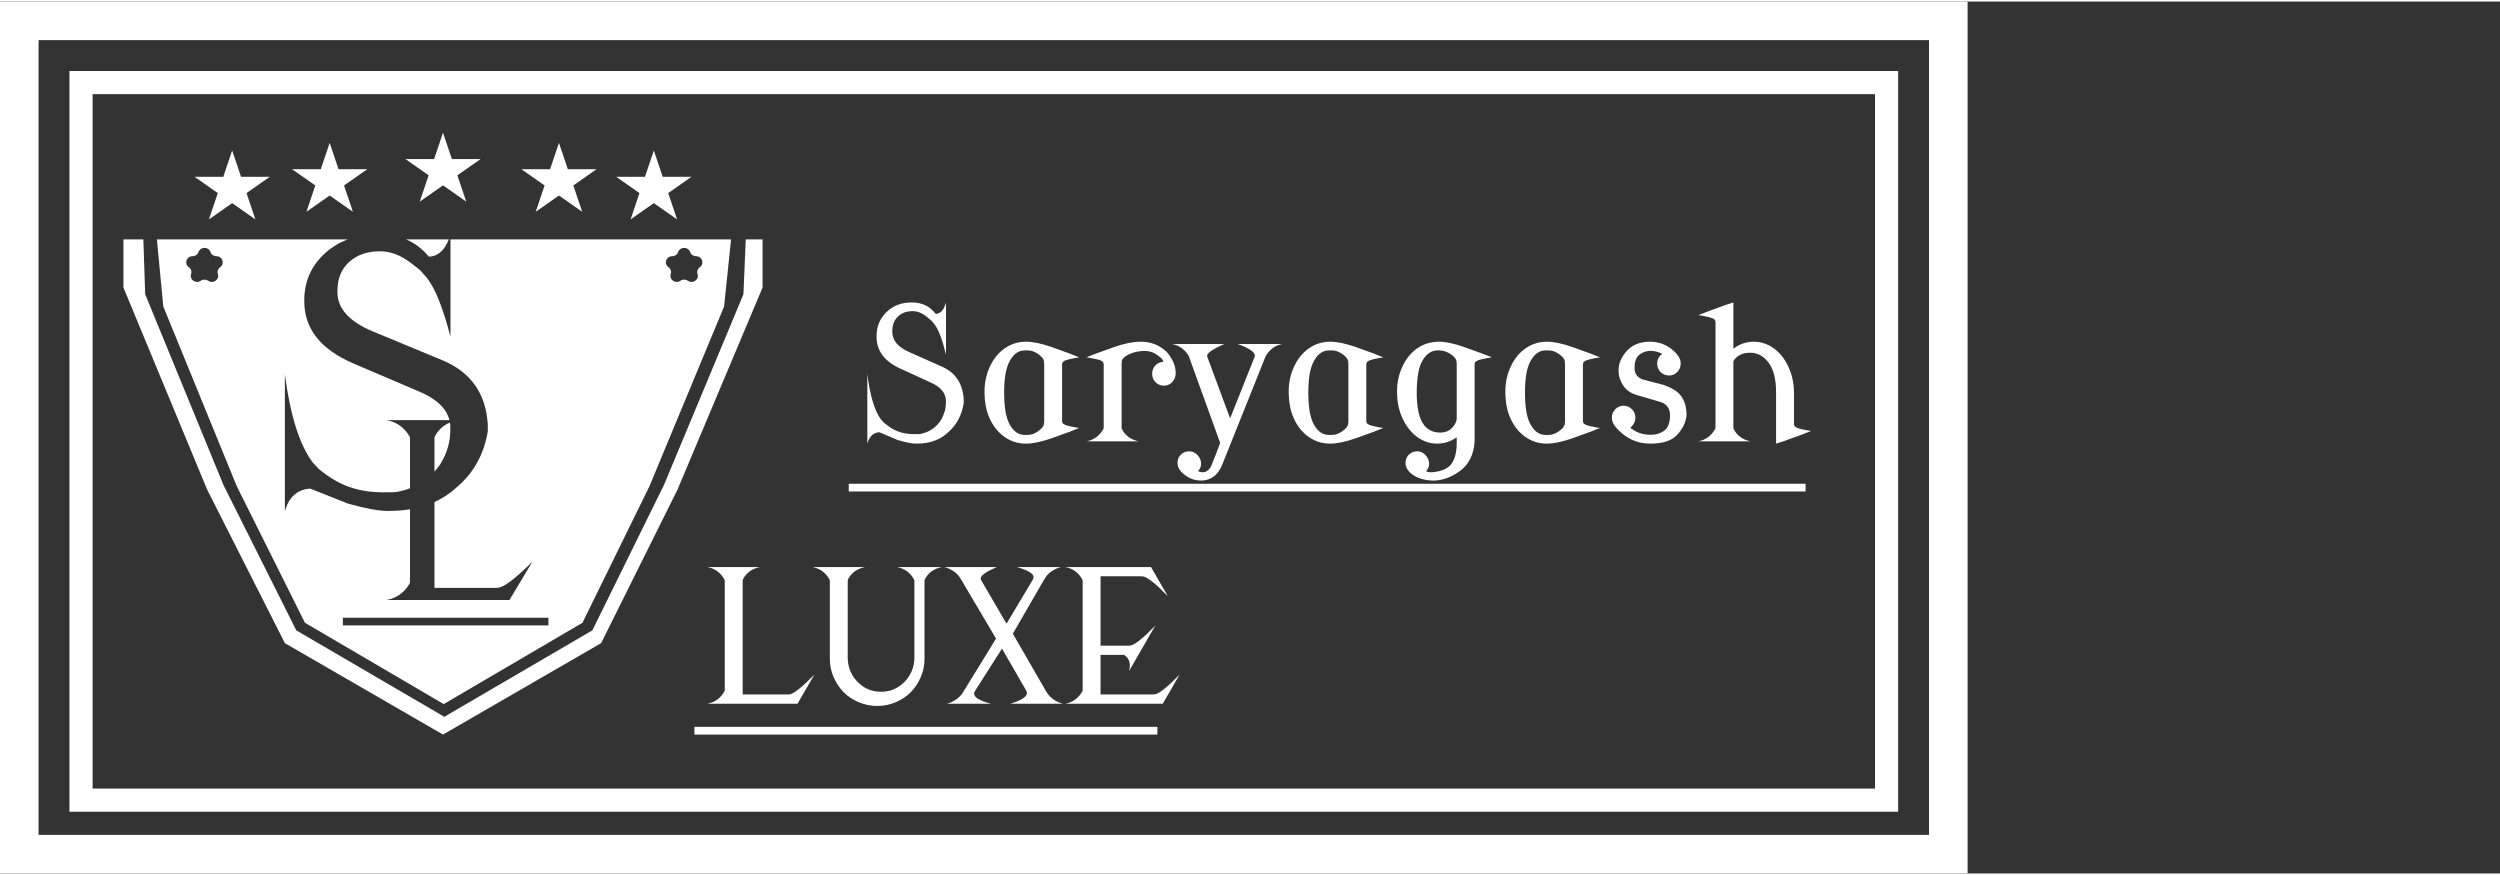 <svg width="200" height="70" viewBox="0 0 324 113" fill="none" xmlns="http://www.w3.org/2000/svg">
<rect x="0" y="0" width="324" height="113" fill="#333333" stroke="none"/>
<path d="M112.406 48.258C112.734 50.961 113.301 52.898 114.105 54.07L114.328 54.328C114.453 54.508 114.766 54.773 115.266 55.125C116.156 55.75 117.211 56.062 118.43 56.062C118.445 56.062 118.461 56.062 118.477 56.062C118.961 56.062 119.234 56.055 119.297 56.039C120.453 55.805 121.344 55.195 121.969 54.211C122.383 53.492 122.59 52.738 122.59 51.949V51.645C122.52 50.668 121.852 49.906 120.586 49.359L116.602 47.531C114.617 46.609 113.617 45.258 113.602 43.477V43.242C113.633 42.031 114.07 41.023 114.914 40.219C115.766 39.406 116.836 39 118.125 39C118.148 39 118.172 39 118.195 39C119.492 39 120.512 39.488 121.254 40.465L121.348 40.477C121.934 40.414 122.352 39.922 122.602 39V45.773C122.133 43.844 121.648 42.547 121.148 41.883L120.75 41.391C120.633 41.281 120.43 41.109 120.141 40.875C119.539 40.383 118.922 40.133 118.289 40.125C118.289 40.125 118.277 40.125 118.254 40.125C117.496 40.125 116.875 40.352 116.391 40.805C115.891 41.273 115.641 41.922 115.641 42.75C115.641 42.773 115.641 42.797 115.641 42.82C115.641 43.906 116.367 44.773 117.82 45.422L122.086 47.32C123.844 48.102 124.781 49.52 124.898 51.574V52.031C124.664 53.562 124.016 54.805 122.953 55.758C121.914 56.781 120.539 57.293 118.828 57.293H118.734C118.172 57.293 117.359 57.133 116.297 56.812L114.105 55.875L113.953 55.816C113.172 55.879 112.656 56.375 112.406 57.305V48.258ZM130.137 50.648C130.137 52.406 130.332 53.703 130.723 54.539C131.23 55.625 131.926 56.168 132.809 56.168C132.926 56.168 133.043 56.168 133.16 56.168C133.809 56.168 134.434 55.867 135.035 55.266L135.152 55.09C135.27 54.965 135.328 54.703 135.328 54.305V47.074C135.328 46.676 135.273 46.414 135.164 46.289L135.047 46.113C134.445 45.512 133.82 45.211 133.172 45.211C133.055 45.211 132.938 45.211 132.82 45.211C131.938 45.211 131.242 45.754 130.734 46.84C130.336 47.691 130.137 48.961 130.137 50.648ZM127.594 50.543C127.594 49.387 127.824 48.312 128.285 47.32C128.746 46.32 129.379 45.535 130.184 44.965C131.012 44.379 131.941 44.086 132.973 44.086C133.871 44.086 134.977 44.316 136.289 44.777C138.172 45.441 139.367 45.887 139.875 46.113C139.703 46.121 139.25 46.207 138.516 46.371C138.203 46.441 137.965 46.539 137.801 46.664C137.699 46.742 137.648 46.879 137.648 47.074V54.305C137.648 54.508 137.695 54.645 137.789 54.715C137.953 54.84 138.191 54.938 138.504 55.008C139.238 55.172 139.691 55.258 139.863 55.266C139.355 55.492 138.16 55.938 136.277 56.602C134.965 57.062 133.859 57.293 132.961 57.293C131.93 57.293 131 57 130.172 56.414C129.367 55.844 128.734 55.059 128.273 54.059C127.82 53.082 127.594 51.91 127.594 50.543ZM140.812 57C141.781 56.812 142.516 56.266 143.016 55.359L143.039 55.266V47.074C143.039 46.887 142.988 46.75 142.887 46.664C142.746 46.539 142.508 46.441 142.172 46.371C141.469 46.215 141.016 46.129 140.812 46.113C141.352 45.871 142.547 45.426 144.398 44.777C145.711 44.316 146.844 44.086 147.797 44.086C147.828 44.086 147.859 44.086 147.891 44.086C149.156 44.086 150.258 44.523 151.195 45.398C151.977 46.305 152.367 47.215 152.367 48.129C152.367 48.152 152.367 48.172 152.367 48.188C152.367 48.617 152.219 48.992 151.922 49.312C151.633 49.625 151.273 49.781 150.844 49.781C150.414 49.781 150.055 49.633 149.766 49.336C149.469 49.031 149.32 48.676 149.32 48.27C149.32 48.254 149.32 48.242 149.32 48.234C149.32 47.789 149.469 47.422 149.766 47.133C150.055 46.852 150.391 46.703 150.773 46.688C150.719 46.367 150.336 46 149.625 45.586C149.273 45.383 148.816 45.281 148.254 45.281C148.16 45.281 148.066 45.285 147.973 45.293C147.121 45.363 146.418 45.594 145.863 45.984C145.824 46.008 145.711 46.109 145.523 46.289C145.414 46.391 145.359 46.652 145.359 47.074V55.266L145.383 55.371C145.805 56.238 146.539 56.781 147.586 57H140.812ZM151.898 44.379H158.672C157.18 45.043 156.434 45.555 156.434 45.914C156.434 45.945 156.441 45.977 156.457 46.008L156.492 46.113L159.422 54.023L162.574 46.113L162.609 45.996C162.625 45.941 162.633 45.898 162.633 45.867C162.594 45.398 161.848 44.902 160.395 44.379H166.195C165.234 44.566 164.504 45.113 164.004 46.02L163.969 46.113L158.484 59.812L158.344 60.164C157.812 61.352 156.992 61.988 155.883 62.074C155.836 62.074 155.785 62.074 155.73 62.074C155.684 62.074 155.637 62.074 155.59 62.074C154.668 62.074 153.832 61.695 153.082 60.938C152.762 60.562 152.602 60.191 152.602 59.824C152.602 59.379 152.742 59.016 153.023 58.734C153.32 58.438 153.684 58.289 154.113 58.289C154.535 58.289 154.898 58.453 155.203 58.781C155.508 59.109 155.66 59.484 155.66 59.906C155.66 60.266 155.527 60.586 155.262 60.867C155.48 60.961 155.684 61.008 155.871 61.008C156.176 61 156.438 60.883 156.656 60.656L156.938 60.281C157.43 59.078 157.828 58.055 158.133 57.211L154.125 46.113L154.113 46.078L154.078 45.973C153.578 45.098 152.852 44.566 151.898 44.379ZM169.559 50.648C169.559 52.406 169.754 53.703 170.145 54.539C170.652 55.625 171.348 56.168 172.23 56.168C172.348 56.168 172.465 56.168 172.582 56.168C173.23 56.168 173.855 55.867 174.457 55.266L174.574 55.09C174.691 54.965 174.75 54.703 174.75 54.305V47.074C174.75 46.676 174.695 46.414 174.586 46.289L174.469 46.113C173.867 45.512 173.242 45.211 172.594 45.211C172.477 45.211 172.359 45.211 172.242 45.211C171.359 45.211 170.664 45.754 170.156 46.84C169.758 47.691 169.559 48.961 169.559 50.648ZM167.016 50.543C167.016 49.387 167.246 48.312 167.707 47.32C168.168 46.32 168.801 45.535 169.605 44.965C170.434 44.379 171.363 44.086 172.395 44.086C173.293 44.086 174.398 44.316 175.711 44.777C177.594 45.441 178.789 45.887 179.297 46.113C179.125 46.121 178.672 46.207 177.938 46.371C177.625 46.441 177.387 46.539 177.223 46.664C177.121 46.742 177.07 46.879 177.07 47.074V54.305C177.07 54.508 177.117 54.645 177.211 54.715C177.375 54.84 177.613 54.938 177.926 55.008C178.66 55.172 179.113 55.258 179.285 55.266C178.777 55.492 177.582 55.938 175.699 56.602C174.387 57.062 173.281 57.293 172.383 57.293C171.352 57.293 170.422 57 169.594 56.414C168.789 55.844 168.156 55.059 167.695 54.059C167.242 53.082 167.016 51.91 167.016 50.543ZM181.055 50.543C181.055 49.387 181.285 48.312 181.746 47.32C182.215 46.312 182.848 45.527 183.645 44.965C184.473 44.379 185.43 44.086 186.516 44.086C187.359 44.086 188.438 44.316 189.75 44.777C191.688 45.457 192.883 45.902 193.336 46.113C193.156 46.129 192.703 46.215 191.977 46.371C191.664 46.441 191.426 46.539 191.262 46.664C191.16 46.742 191.109 46.879 191.109 47.074V57C191.008 58.734 190.352 60.031 189.141 60.891C188.016 61.688 186.875 62.086 185.719 62.086C185.625 62.086 185.531 62.082 185.438 62.074C184.203 61.98 183.27 61.602 182.637 60.938C182.316 60.602 182.156 60.23 182.156 59.824C182.156 59.379 182.297 59.016 182.578 58.734C182.875 58.438 183.238 58.289 183.668 58.289C184.09 58.289 184.453 58.457 184.758 58.793C185.062 59.129 185.215 59.508 185.215 59.93C185.215 60.273 185.082 60.586 184.816 60.867C184.98 60.961 185.203 61.008 185.484 61.008C185.766 61.008 186.102 60.961 186.492 60.867C187.242 60.688 187.789 60.359 188.133 59.883C188.57 59.25 188.789 58.367 188.789 57.234C188.789 57.164 188.789 57.086 188.789 57V56.473C188.016 57.02 187.172 57.293 186.258 57.293C185.305 57.293 184.434 57 183.645 56.414C182.863 55.836 182.234 55.031 181.758 54C181.289 52.984 181.055 51.832 181.055 50.543ZM183.609 50.73C183.609 52.457 183.859 53.746 184.359 54.598C184.875 55.441 185.641 55.863 186.656 55.863C187.438 55.863 188.035 55.555 188.449 54.938C188.66 54.625 188.773 54.344 188.789 54.094V53.988V47.074C188.789 46.676 188.734 46.414 188.625 46.289L188.508 46.113C187.898 45.512 187.207 45.211 186.434 45.211C186.379 45.211 186.328 45.211 186.281 45.211C185.383 45.242 184.688 45.785 184.195 46.84C183.805 47.676 183.609 48.973 183.609 50.73ZM197.637 50.648C197.637 52.406 197.832 53.703 198.223 54.539C198.73 55.625 199.426 56.168 200.309 56.168C200.426 56.168 200.543 56.168 200.66 56.168C201.309 56.168 201.934 55.867 202.535 55.266L202.652 55.09C202.77 54.965 202.828 54.703 202.828 54.305V47.074C202.828 46.676 202.773 46.414 202.664 46.289L202.547 46.113C201.945 45.512 201.32 45.211 200.672 45.211C200.555 45.211 200.438 45.211 200.32 45.211C199.438 45.211 198.742 45.754 198.234 46.84C197.836 47.691 197.637 48.961 197.637 50.648ZM195.094 50.543C195.094 49.387 195.324 48.312 195.785 47.32C196.246 46.32 196.879 45.535 197.684 44.965C198.512 44.379 199.441 44.086 200.473 44.086C201.371 44.086 202.477 44.316 203.789 44.777C205.672 45.441 206.867 45.887 207.375 46.113C207.203 46.121 206.75 46.207 206.016 46.371C205.703 46.441 205.465 46.539 205.301 46.664C205.199 46.742 205.148 46.879 205.148 47.074V54.305C205.148 54.508 205.195 54.645 205.289 54.715C205.453 54.84 205.691 54.938 206.004 55.008C206.738 55.172 207.191 55.258 207.363 55.266C206.855 55.492 205.66 55.938 203.777 56.602C202.465 57.062 201.359 57.293 200.461 57.293C199.43 57.293 198.5 57 197.672 56.414C196.867 55.844 196.234 55.059 195.773 54.059C195.32 53.082 195.094 51.91 195.094 50.543ZM208.898 53.93C208.898 53.5 209.047 53.137 209.344 52.84C209.641 52.535 210 52.383 210.422 52.383C210.844 52.383 211.203 52.535 211.5 52.84C211.797 53.137 211.945 53.5 211.945 53.93C211.945 54.328 211.797 54.695 211.5 55.031C211.438 55.102 211.367 55.168 211.289 55.23L211.43 55.348C212.133 55.879 212.949 56.145 213.879 56.145C213.887 56.145 213.898 56.145 213.914 56.145C214.656 56.145 215.27 55.949 215.754 55.559C216.176 55.215 216.402 54.617 216.434 53.766V53.543C216.395 52.707 216 52.164 215.25 51.914L212.062 50.977C210.867 50.625 210.117 49.777 209.812 48.434C209.781 48.199 209.766 47.969 209.766 47.742C209.766 46.969 210.074 46.203 210.691 45.445C211.434 44.539 212.469 44.086 213.797 44.086C215.039 44.086 216.098 44.5 216.973 45.328C217.262 45.602 217.484 45.883 217.641 46.172C217.758 46.391 217.816 46.641 217.816 46.922C217.816 47.344 217.668 47.707 217.371 48.012C217.074 48.316 216.715 48.469 216.293 48.469C215.871 48.469 215.512 48.316 215.215 48.012C214.918 47.707 214.77 47.34 214.77 46.91C214.77 46.48 214.918 46.117 215.215 45.82L215.438 45.668C214.961 45.402 214.418 45.27 213.809 45.27H213.773C213.25 45.309 212.777 45.504 212.355 45.855C212.012 46.215 211.84 46.727 211.84 47.391C211.84 47.445 211.84 47.5 211.84 47.555C211.84 48.211 212.172 48.68 212.836 48.961L215.613 49.688C216.426 49.984 217.031 50.305 217.43 50.648C218.18 51.297 218.562 52.27 218.578 53.566C218.5 54.527 218.07 55.414 217.289 56.227C216.594 56.938 215.449 57.293 213.855 57.293C212.457 57.293 211.23 56.84 210.176 55.934C209.629 55.457 209.27 55.051 209.098 54.715C209.051 54.621 209.016 54.543 208.992 54.48C208.93 54.316 208.898 54.133 208.898 53.93ZM220.102 57C221.07 56.812 221.805 56.266 222.305 55.359L222.328 55.266V41.602C222.328 41.406 222.277 41.27 222.176 41.191C222.012 41.066 221.773 40.969 221.461 40.898C220.773 40.742 220.32 40.656 220.102 40.641C220.367 40.523 221.562 40.078 223.688 39.305C224.016 39.188 224.336 39.086 224.648 39V44.988L224.684 44.965C225.465 44.379 226.336 44.086 227.297 44.086C228.242 44.086 229.113 44.379 229.91 44.965C230.699 45.543 231.328 46.348 231.797 47.379C232.266 48.41 232.5 49.516 232.5 50.695V50.766V54.691C232.5 54.887 232.551 55.023 232.652 55.102C232.809 55.227 233.047 55.324 233.367 55.395C234.078 55.551 234.531 55.637 234.727 55.652C234.289 55.848 233.094 56.293 231.141 56.988C230.812 57.105 230.492 57.207 230.18 57.293V50.742V50.695C230.18 48.914 229.84 47.594 229.16 46.734C228.52 45.922 227.75 45.516 226.852 45.516C226.836 45.516 226.82 45.516 226.805 45.516C225.812 45.516 225.094 45.875 224.648 46.594V55.266L224.672 55.371C225.094 56.238 225.828 56.781 226.875 57H220.102Z" fill="white"/>
<path d="M91.703 91C92.672 90.812 93.406 90.266 93.906 89.359L93.93 89.266V75.027L93.906 74.934C93.406 74.027 92.672 73.481 91.703 73.293H98.477C97.43 73.512 96.695 74.055 96.273 74.922L96.25 75.027V89.805H102.133L102.297 89.793C102.852 89.738 103.934 88.883 105.543 87.227L103.363 91H91.703ZM105.32 73.293C105.32 73.293 107.578 73.293 112.094 73.293C111.047 73.512 110.312 74.055 109.891 74.922L109.867 75.027V85.164C109.906 86.328 110.32 87.32 111.109 88.141C111.953 89.016 112.977 89.453 114.18 89.453C115.383 89.453 116.406 89.016 117.25 88.141C118.039 87.32 118.457 86.328 118.504 85.164V75.027L118.48 74.934C117.98 74.027 117.246 73.481 116.277 73.293H122.043C120.996 73.512 120.262 74.055 119.84 74.922L119.816 75.027V85.164V85.199C119.816 86.027 119.652 86.816 119.324 87.566C119.004 88.316 118.574 88.965 118.035 89.512C117.488 90.059 116.836 90.492 116.078 90.812C115.32 91.133 114.523 91.293 113.688 91.293C112.852 91.293 112.055 91.133 111.297 90.812C110.539 90.492 109.887 90.059 109.34 89.512C108.801 88.965 108.367 88.316 108.039 87.566C107.711 86.816 107.547 86.027 107.547 85.199V85.164V75.027L107.523 74.934C107.023 74.027 106.289 73.481 105.32 73.293ZM122.734 91C123.477 90.812 124.113 90.402 124.645 89.769L124.949 89.289L129.086 82.562L124.633 75.027L124.574 74.922C124.129 74.117 123.406 73.574 122.406 73.293H129.18C127.789 73.887 127.094 74.383 127.094 74.781C127.094 74.836 127.109 74.891 127.141 74.945L127.176 75.027L130.445 80.629L133.797 75.016L133.855 74.91C133.918 74.809 133.949 74.707 133.949 74.606V74.594C133.949 74.133 133.23 73.699 131.793 73.293H137.477C136.641 73.527 136 73.945 135.555 74.547L135.285 74.969L131.266 81.93L135.566 89.383L135.637 89.5C136.09 90.234 136.789 90.734 137.734 91H130.961C132.383 90.555 133.094 90.094 133.094 89.617C133.094 89.531 133.07 89.445 133.023 89.359L132.977 89.266L129.859 83.863L126.414 89.266L126.355 89.359C126.285 89.477 126.25 89.59 126.25 89.699C126.25 90.191 126.973 90.625 128.418 91H122.734ZM138.086 91C139.055 90.812 139.789 90.266 140.289 89.359L140.312 89.266V75.027L140.289 74.934C139.789 74.027 139.055 73.481 138.086 73.293H149.172L151.352 77.066C149.742 75.41 148.66 74.555 148.105 74.5L147.941 74.488H142.633V83.477H146.301L146.465 83.465C147.02 83.41 148.102 82.555 149.711 80.898L146.324 86.769C146.395 86.512 146.43 86.273 146.43 86.055C146.43 85.477 146.195 85.027 145.727 84.707L145.645 84.672H142.633V89.805H149.465L149.629 89.793C150.184 89.738 151.266 88.883 152.875 87.227L150.695 91H138.086Z" fill="white"/>
<g clip-path="url(#clip0_64_134)">
<path d="M30.087 19.304L31.238 22.715H34.96L31.948 24.823L33.099 28.234L30.087 26.126L27.076 28.234L28.226 24.823L25.215 22.715H28.937L30.087 19.304Z" fill="white"/>
<path d="M84.737 19.304L85.888 22.715H89.61L86.599 24.823L87.749 28.234L84.737 26.126L81.726 28.234L82.876 24.823L79.865 22.715H83.587L84.737 19.304Z" fill="white"/>
<path d="M57.412 17L58.563 20.411H62.285L59.273 22.519L60.424 25.931L57.412 23.822L54.401 25.931L55.551 22.519L52.54 20.411H56.262L57.412 17Z" fill="white"/>
<path d="M72.441 18.317L73.591 21.728H77.314L74.302 23.836L75.453 27.247L72.441 25.139L69.43 27.247L70.58 23.836L67.569 21.728H71.291L72.441 18.317Z" fill="white"/>
<path d="M42.725 18.317L43.875 21.728H47.598L44.586 23.836L45.737 27.247L42.725 25.139L39.714 27.247L40.864 23.836L37.852 21.728H41.575L42.725 18.317Z" fill="white"/>
<path fill-rule="evenodd" clip-rule="evenodd" d="M20.333 30.823L21.164 39.522L30.678 62.797L39.52 80.511L57.503 91.051L75.486 80.511L84.178 62.797L93.842 39.522L94.745 30.823H58.383V43.439C57.397 39.657 56.377 37.116 55.324 35.814L54.485 34.85C54.238 34.635 53.811 34.298 53.202 33.839C51.935 32.875 50.636 32.385 49.304 32.369H49.23C47.634 32.369 46.327 32.813 45.307 33.701C44.254 34.62 43.728 35.891 43.728 37.514V37.652C43.728 39.78 45.258 41.479 48.317 42.75L57.298 46.471C60.999 48.002 62.972 50.781 63.219 54.807V55.703C62.725 58.704 61.36 61.139 59.123 63.007C58.288 63.772 57.349 64.392 56.308 64.866V75.984H64.345L64.569 75.968C65.327 75.896 66.805 74.77 69.004 72.589L66.026 77.557H50.095C51.419 77.31 52.422 76.59 53.105 75.397L53.138 75.274V65.806C52.287 65.945 51.387 66.015 50.439 66.015H50.241C49.057 66.015 47.347 65.701 45.11 65.073L40.496 63.236L40.175 63.121C38.53 63.244 37.445 64.216 36.919 66.038V48.308C37.609 53.605 38.802 57.403 40.496 59.699L40.965 60.204C41.228 60.557 41.886 61.077 42.938 61.766C44.814 62.991 47.034 63.603 49.6 63.603H49.699C50.718 63.603 51.294 63.588 51.426 63.558C52.031 63.444 52.602 63.284 53.138 63.079V56.529L53.105 56.406C52.422 55.213 51.419 54.493 50.095 54.246H58.244C57.839 52.664 56.471 51.405 54.14 50.467L45.751 46.884C41.573 45.077 39.468 42.429 39.435 38.938V38.478C39.501 36.105 40.422 34.13 42.198 32.553C43.05 31.797 44.006 31.22 45.065 30.823H20.333ZM52.627 30.823C53.758 31.3 54.732 32.038 55.546 33.035L55.743 33.058C56.818 32.952 57.624 32.206 58.162 30.823H52.627ZM25.725 32.464C25.969 31.741 27.032 31.741 27.276 32.464C27.386 32.788 27.699 33.007 28.052 33.007C28.842 33.007 29.17 33.981 28.531 34.428C28.245 34.629 28.126 34.983 28.235 35.307C28.479 36.031 27.619 36.633 26.98 36.185C26.694 35.985 26.307 35.985 26.021 36.185C25.383 36.633 24.523 36.031 24.767 35.307C24.876 34.983 24.756 34.629 24.471 34.428C23.831 33.981 24.16 33.007 24.95 33.007C25.303 33.007 25.616 32.788 25.725 32.464ZM89.441 32.464C89.197 31.741 88.134 31.741 87.89 32.464C87.781 32.788 87.468 33.007 87.115 33.007C86.325 33.007 85.996 33.981 86.635 34.428C86.921 34.629 87.04 34.983 86.931 35.307C86.687 36.031 87.547 36.633 88.186 36.185C88.472 35.985 88.859 35.985 89.145 36.185C89.784 36.633 90.644 36.031 90.399 35.307C90.29 34.983 90.41 34.629 90.696 34.428C91.335 33.981 91.006 33.007 90.216 33.007C89.863 33.007 89.55 32.788 89.441 32.464ZM71.075 80.848H44.433V79.861H71.075V80.848ZM56.308 60.921C56.573 60.628 56.82 60.313 57.051 59.975C57.923 58.566 58.359 57.089 58.359 55.542V54.945C58.348 54.816 58.333 54.688 58.311 54.562C57.422 54.939 56.765 55.549 56.34 56.391L56.308 56.529V60.921Z" fill="white"/>
<path fill-rule="evenodd" clip-rule="evenodd" d="M16 30.823V37.076L26.842 63.24L36.919 83.152L57.413 95L77.906 83.152L87.811 63.24L98.825 37.076V30.823H96.648L96.35 37.932L86.041 62.669L76.768 81.495L57.583 92.696L38.398 81.495L28.966 62.669L18.816 37.932L18.578 30.823H16Z" fill="white"/>
</g>
<rect x="2.5" y="2.5" width="250" height="108" stroke="white" stroke-width="5"/>
<rect x="10.5" y="10.5" width="234" height="93" stroke="white" stroke-width="3"/>
<line x1="109.998" y1="62.996" x2="234.002" y2="62.996" stroke="white"/>
<line x1="90" y1="94.5" x2="150" y2="94.5" stroke="white"/>
<defs>
<clipPath id="clip0_64_134">
<rect width="83" height="78" fill="white" transform="translate(16 17)"/>
</clipPath>
</defs>
</svg>
